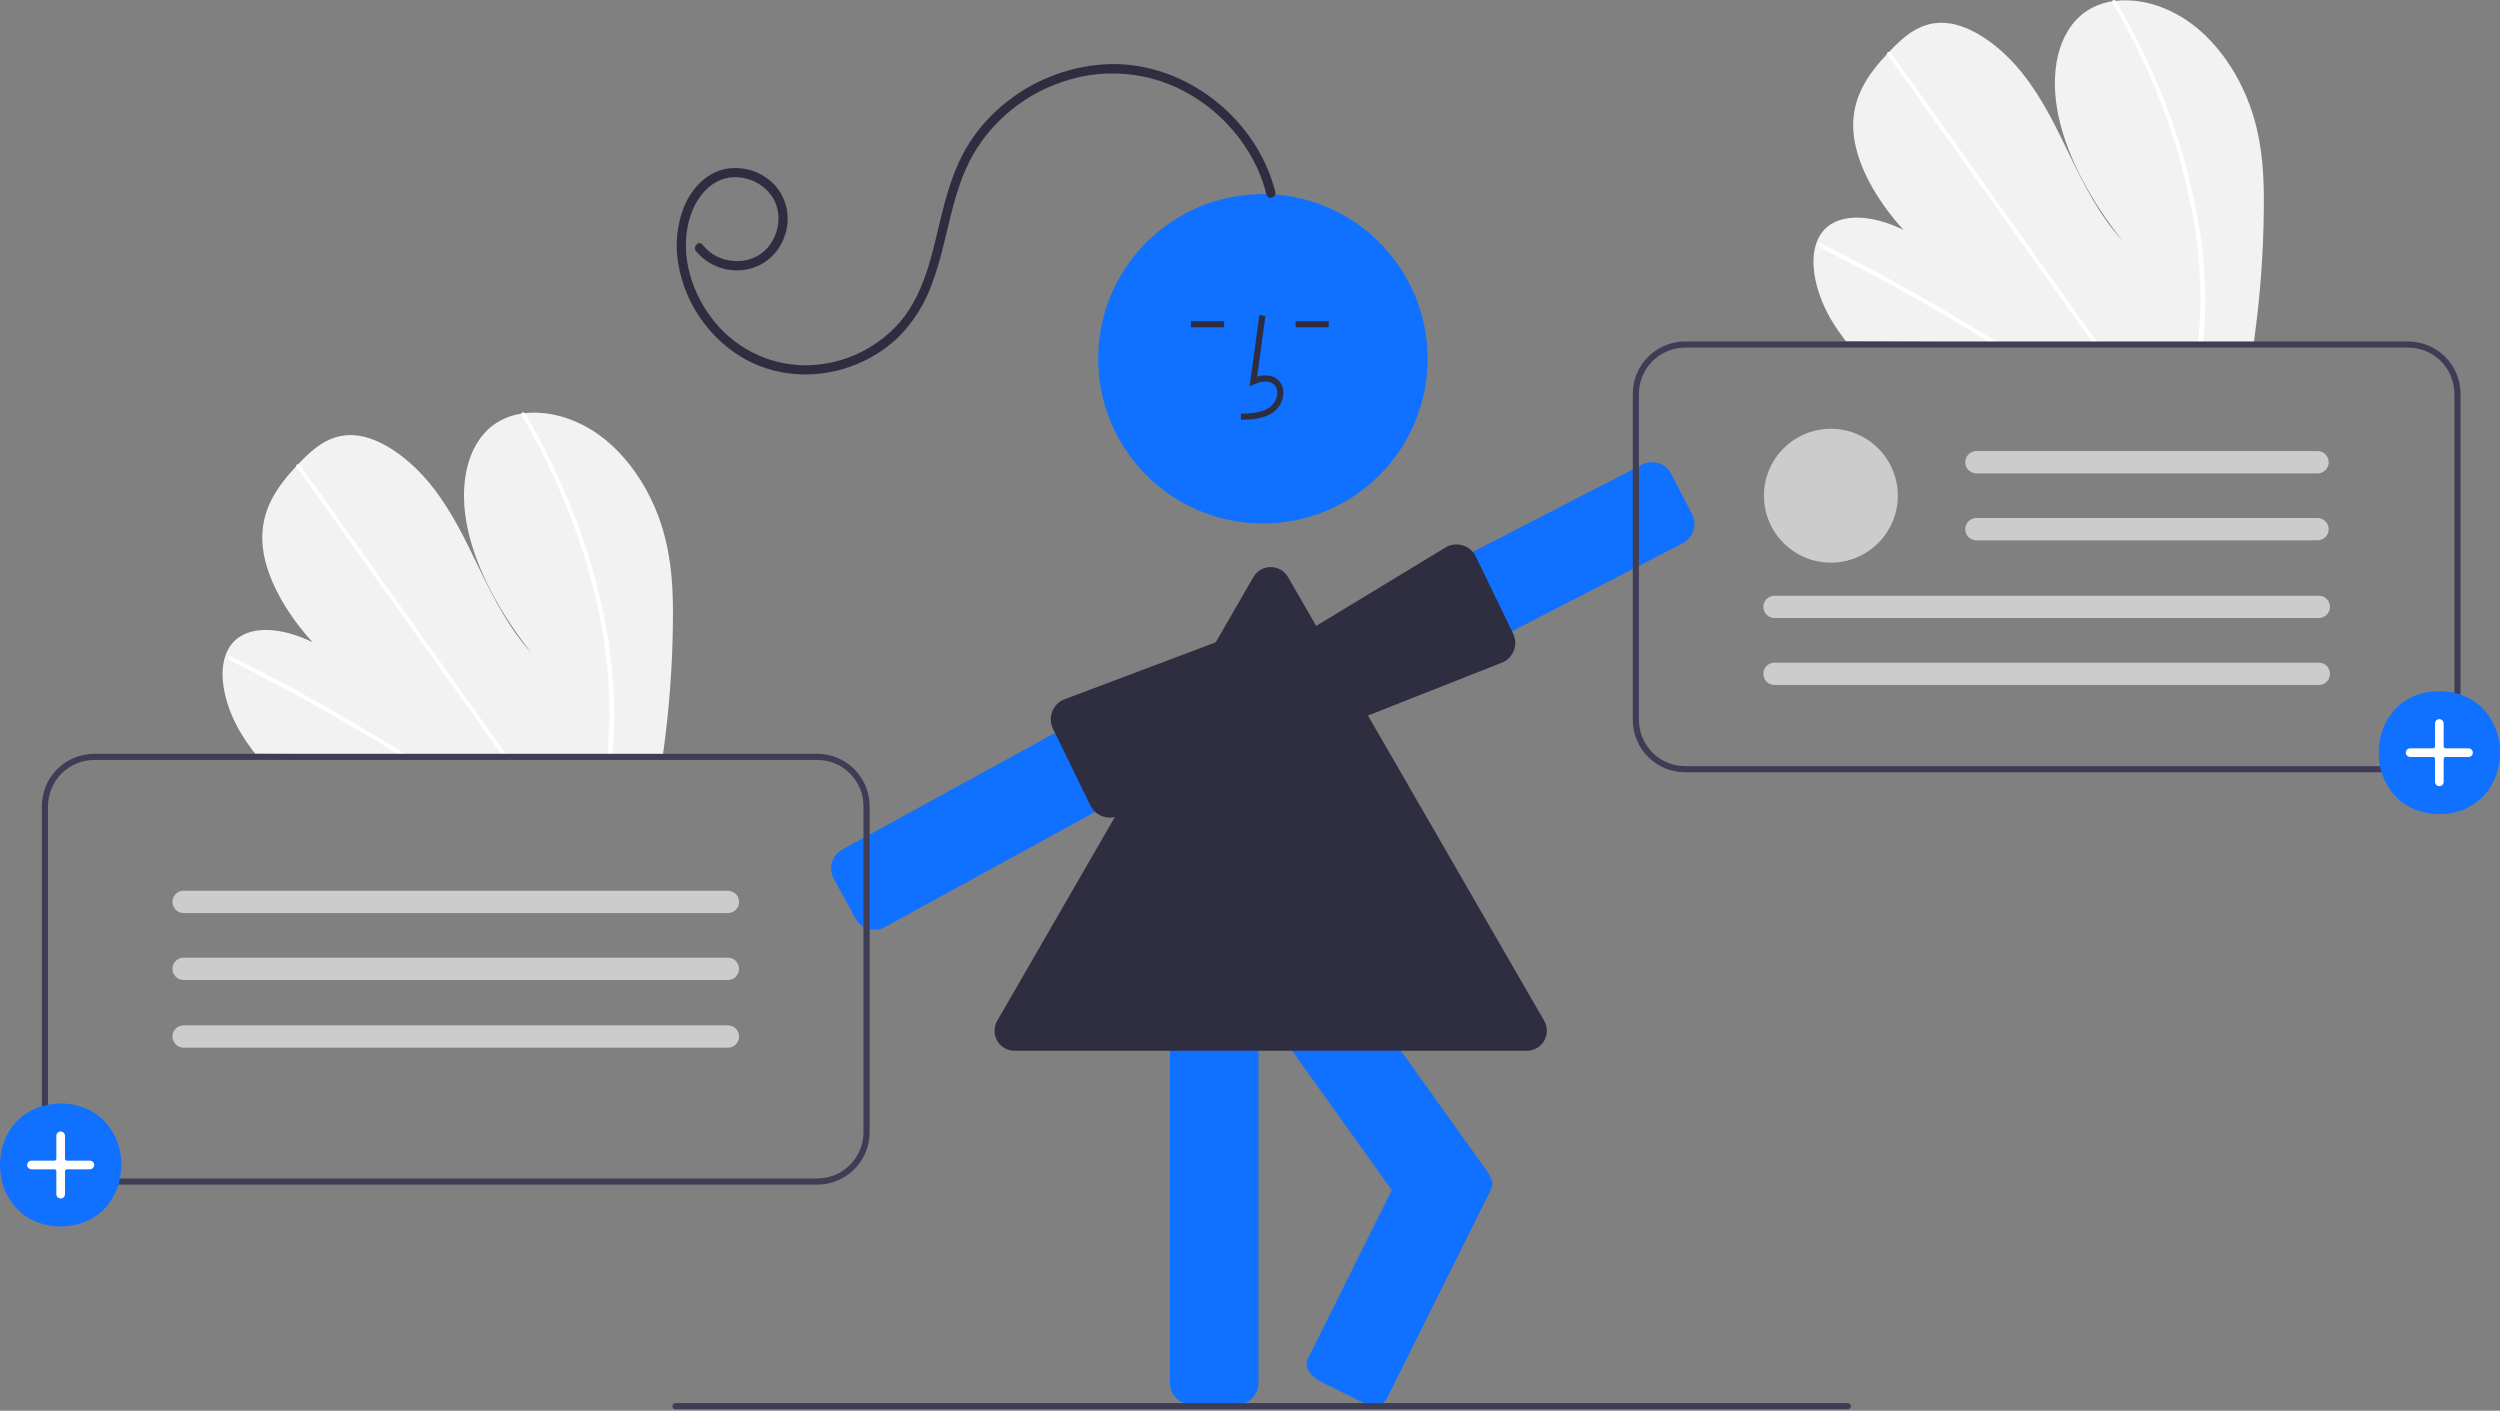 <svg width="420" height="237" viewBox="0 0 420 237" fill="none" xmlns="http://www.w3.org/2000/svg">
<rect x="0" y="0" width="420" height="237" fill="#808080" stroke="none"/>
<g clip-path="url(#clip0_791_5194)">
<path d="M380.321 35.129C380.257 42.438 379.722 49.736 378.718 56.977C378.683 57.232 378.645 57.486 378.61 57.74L310.153 57.358C309.952 57.105 309.754 56.85 309.563 56.591C308.923 55.735 308.324 54.855 307.775 53.944C305.132 49.557 303.922 44.421 305.134 40.877L305.156 40.822C305.418 40.046 305.83 39.33 306.369 38.714C309.134 35.602 314.724 36.12 319.796 38.632C315.246 33.652 311.624 27.368 311.349 21.758C311.079 16.287 313.94 12.379 317.043 9.057C317.144 8.947 317.246 8.84 317.348 8.734C317.397 8.679 317.45 8.627 317.499 8.572C319.92 6.041 322.743 3.545 326.828 3.847C331.308 4.179 336.276 7.932 339.759 12.305C343.242 16.675 345.557 21.64 347.903 26.485C350.252 31.327 352.794 36.293 356.563 40.432C351.458 33.974 347.341 26.626 345.821 19.48C344.3 12.334 345.638 5.47 350.189 2.104C351.57 1.114 353.169 0.469 354.85 0.223C355.047 0.191 355.246 0.164 355.449 0.141C359.661 -0.338 364.69 1.118 368.97 4.601C373.682 8.435 376.949 14.12 378.575 19.516C380.2 24.912 380.374 30.107 380.321 35.129Z" fill="#F2F2F2"/>
<path d="M335.533 57.5L334.224 57.492C333.809 57.232 333.391 56.976 332.972 56.722C332.712 56.558 332.449 56.4 332.186 56.239C327.844 53.587 323.475 51.044 319.079 48.608C314.686 46.171 310.272 43.845 305.835 41.632C305.718 41.581 305.622 41.49 305.564 41.376C305.507 41.261 305.491 41.13 305.52 41.005C305.525 40.989 305.532 40.973 305.542 40.959C305.604 40.843 305.742 40.795 305.944 40.894C306.488 41.167 307.035 41.44 307.58 41.719C312.028 43.97 316.458 46.333 320.868 48.808C325.276 51.283 329.658 53.866 334.015 56.559C334.107 56.615 334.198 56.673 334.29 56.729C334.705 56.986 335.118 57.243 335.533 57.5Z" fill="white"/>
<path d="M352.412 57.594L351.602 57.589C351.42 57.334 351.24 57.078 351.058 56.823C346.768 50.808 342.48 44.793 338.192 38.778C331.171 28.93 324.151 19.083 317.134 9.235C317.092 9.182 317.062 9.122 317.043 9.057C316.983 8.839 317.143 8.711 317.348 8.734C317.435 8.746 317.518 8.777 317.592 8.824C317.665 8.871 317.728 8.933 317.776 9.006C321.713 14.528 325.648 20.049 329.583 25.567C336.568 35.365 343.552 45.163 350.535 54.959C350.979 55.581 351.423 56.206 351.867 56.827C352.05 57.083 352.232 57.338 352.412 57.594Z" fill="white"/>
<path d="M370.444 52.893C370.403 54.257 370.312 55.6 370.195 56.93C370.172 57.184 370.149 57.438 370.126 57.693L369.277 57.688C369.303 57.434 369.329 57.179 369.351 56.925C369.531 55.004 369.658 53.06 369.676 51.065C369.698 45.531 369.159 40.01 368.066 34.585C366.904 28.744 365.236 23.015 363.081 17.464C360.819 11.609 358.092 5.944 354.925 0.524C354.865 0.436 354.839 0.329 354.85 0.223C354.885 -0.019 355.207 -0.09 355.448 0.141C355.496 0.186 355.537 0.238 355.57 0.295C355.962 0.969 356.347 1.644 356.724 2.322C359.774 7.772 362.384 13.456 364.53 19.321C366.575 24.89 368.13 30.628 369.178 36.468C370.159 41.885 370.584 47.389 370.444 52.893Z" fill="white"/>
<path d="M113.05 104.402C112.986 111.712 112.45 119.01 111.447 126.251C111.412 126.505 111.373 126.759 111.338 127.014L42.882 126.631C42.681 126.379 42.483 126.123 42.291 125.865C41.652 125.009 41.053 124.128 40.503 123.218C37.86 118.831 36.65 113.695 37.863 110.151L37.884 110.096C38.146 109.32 38.559 108.603 39.098 107.987C41.863 104.875 47.452 105.394 52.525 107.906C47.975 102.925 44.352 96.641 44.077 91.032C43.807 85.561 46.668 81.652 49.771 78.331C49.873 78.221 49.975 78.114 50.076 78.007C50.126 77.952 50.178 77.9 50.227 77.846C52.648 75.314 55.471 72.819 59.556 73.121C64.037 73.452 69.005 77.205 72.488 81.579C75.971 85.949 78.285 90.913 80.632 95.759C82.981 100.601 85.522 105.567 89.292 109.705C84.186 103.247 80.07 95.9 78.549 88.753C77.028 81.607 78.367 74.743 82.917 71.378C84.299 70.388 85.897 69.743 87.579 69.497C87.775 69.464 87.975 69.438 88.177 69.414C92.389 68.935 97.419 70.392 101.698 73.874C106.411 77.709 109.678 83.393 111.303 88.789C112.929 94.185 113.102 99.38 113.05 104.402Z" fill="#F2F2F2"/>
<path d="M68.262 126.773L66.953 126.766C66.537 126.506 66.12 126.249 65.7 125.995C65.44 125.831 65.178 125.674 64.915 125.513C60.573 122.861 56.204 120.317 51.807 117.882C47.415 115.444 43.001 113.119 38.564 110.906C38.446 110.855 38.35 110.764 38.293 110.649C38.235 110.535 38.22 110.404 38.249 110.279C38.253 110.262 38.261 110.247 38.27 110.233C38.332 110.117 38.471 110.068 38.672 110.168C39.217 110.44 39.764 110.713 40.308 110.992C44.757 113.243 49.186 115.606 53.597 118.082C58.004 120.556 62.386 123.14 66.743 125.833C66.835 125.888 66.927 125.947 67.018 126.003C67.434 126.26 67.847 126.516 68.262 126.773Z" fill="white"/>
<path d="M85.14 126.867L84.331 126.863C84.148 126.607 83.969 126.352 83.786 126.096C79.497 120.081 75.208 114.066 70.921 108.051C63.899 98.204 56.88 88.356 49.863 78.509C49.821 78.456 49.79 78.395 49.772 78.331C49.712 78.112 49.872 77.985 50.077 78.007C50.163 78.02 50.246 78.05 50.32 78.097C50.394 78.144 50.457 78.206 50.505 78.279C54.441 83.802 58.377 89.322 62.312 94.841C69.296 104.639 76.28 114.436 83.263 124.232C83.707 124.854 84.151 125.479 84.596 126.101C84.778 126.356 84.961 126.612 85.14 126.867Z" fill="white"/>
<path d="M103.173 122.167C103.131 123.531 103.041 124.873 102.923 126.203C102.9 126.458 102.877 126.712 102.854 126.966L102.005 126.962C102.031 126.707 102.057 126.453 102.08 126.199C102.259 124.277 102.387 122.334 102.404 120.338C102.427 114.804 101.887 109.283 100.794 103.858C99.633 98.017 97.965 92.289 95.81 86.737C93.547 80.882 90.82 75.218 87.654 69.798C87.594 69.709 87.567 69.603 87.579 69.497C87.614 69.255 87.936 69.183 88.177 69.414C88.225 69.46 88.266 69.512 88.299 69.568C88.691 70.242 89.075 70.918 89.453 71.595C92.502 77.045 95.113 82.73 97.259 88.594C99.303 94.164 100.858 99.901 101.906 105.741C102.888 111.159 103.312 116.663 103.173 122.167Z" fill="white"/>
<path d="M146.918 156.195C146.268 156.196 145.63 156.022 145.07 155.691C144.511 155.36 144.051 154.885 143.738 154.315L140.073 147.622C139.613 146.78 139.506 145.79 139.775 144.869C140.045 143.948 140.668 143.172 141.509 142.71L197.288 112.167C198.13 111.707 199.12 111.599 200.041 111.869C200.962 112.138 201.738 112.761 202.2 113.602L205.865 120.295C206.325 121.137 206.432 122.127 206.162 123.048C205.893 123.969 205.27 124.745 204.429 125.207L148.65 155.751C148.119 156.042 147.524 156.195 146.918 156.195Z" fill="#1070FF"/>
<path d="M224.53 120.808C224.154 120.808 223.78 120.749 223.422 120.634C222.969 120.491 222.548 120.259 222.185 119.952C221.822 119.646 221.524 119.27 221.307 118.847L217.81 112.065C217.371 111.212 217.289 110.22 217.581 109.306C217.873 108.392 218.516 107.631 219.368 107.191L275.892 78.048C276.745 77.61 277.738 77.527 278.652 77.819C279.565 78.112 280.326 78.754 280.767 79.607L284.263 86.388C284.702 87.241 284.784 88.234 284.492 89.148C284.2 90.062 283.557 90.822 282.705 91.263L226.181 120.405C225.671 120.669 225.105 120.808 224.53 120.808Z" fill="#1070FF"/>
<path d="M223.512 122.449C222.839 122.448 222.18 122.262 221.608 121.909C221.035 121.556 220.572 121.051 220.27 120.45L216.847 113.631C216.46 112.862 216.361 111.98 216.567 111.145C216.589 111.052 216.616 110.96 216.646 110.868C216.715 110.66 216.79 110.335 216.877 109.959C217.155 108.76 217.5 107.267 218.204 106.914L243.04 91.86C243.465 91.643 243.929 91.513 244.404 91.476C244.88 91.439 245.358 91.497 245.811 91.646C246.264 91.794 246.683 92.031 247.044 92.343C247.406 92.654 247.702 93.034 247.916 93.46L254.181 106.374C254.609 107.231 254.68 108.224 254.378 109.134C254.076 110.044 253.425 110.797 252.569 111.228L225.107 122.07C224.612 122.319 224.066 122.449 223.512 122.449Z" fill="#2F2E41"/>
<path d="M212.168 87.947C227.448 87.947 239.835 75.559 239.835 60.279C239.835 44.999 227.448 32.611 212.168 32.611C196.887 32.611 184.5 44.999 184.5 60.279C184.5 75.559 196.887 87.947 212.168 87.947Z" fill="#1070FF"/>
<path d="M207.808 235.968H200.178C199.219 235.967 198.299 235.585 197.621 234.907C196.942 234.228 196.561 233.309 196.56 232.349V168.755C196.561 167.796 196.942 166.876 197.621 166.198C198.299 165.519 199.219 165.138 200.178 165.136H207.808C208.768 165.138 209.688 165.519 210.366 166.198C211.044 166.876 211.426 167.796 211.427 168.755V232.349C211.426 233.309 211.044 234.228 210.366 234.907C209.688 235.585 208.768 235.967 207.808 235.968Z" fill="#1070FF"/>
<path d="M240.683 206.923C240.106 206.924 239.538 206.787 239.025 206.524C238.512 206.261 238.069 205.879 237.734 205.41L200.746 153.679C200.189 152.898 199.964 151.928 200.121 150.981C200.279 150.035 200.805 149.19 201.585 148.631L207.792 144.193C208.573 143.635 209.543 143.411 210.489 143.568C211.436 143.725 212.281 144.252 212.84 145.032L249.828 196.762C250.385 197.543 250.61 198.514 250.453 199.46C250.295 200.407 249.769 201.252 248.989 201.811L242.782 206.249C242.17 206.688 241.436 206.923 240.683 206.923Z" fill="#1070FF"/>
<path d="M230.87 236.041C230.109 236.028 229.362 235.841 228.684 235.495L221.854 232.094C220.068 231.204 219.084 229.539 219.66 228.381L237.264 193.021C237.841 191.863 239.762 191.645 241.549 192.534L248.38 195.935C249.176 196.312 249.853 196.901 250.338 197.637C250.548 197.923 250.68 198.258 250.722 198.611C250.763 198.963 250.712 199.32 250.574 199.647L232.969 235.007C232.632 235.685 231.833 236.041 230.87 236.041Z" fill="#1070FF"/>
<path d="M186.435 137.358C185.749 137.357 185.077 137.161 184.498 136.793C183.919 136.425 183.455 135.9 183.162 135.28L176.877 122.384C176.674 121.954 176.558 121.488 176.535 121.013C176.513 120.538 176.584 120.063 176.745 119.616C176.905 119.168 177.153 118.757 177.473 118.405C177.793 118.053 178.179 117.768 178.609 117.565L205.825 107.312C206.519 106.984 207.906 107.636 209.021 108.158C209.37 108.322 209.672 108.464 209.879 108.538C209.97 108.57 210.059 108.607 210.145 108.646C210.93 109 211.562 109.623 211.928 110.402L215.177 117.305C215.585 118.174 215.631 119.169 215.306 120.072C214.981 120.974 214.311 121.711 213.444 122.121L187.997 137.003C187.509 137.235 186.976 137.357 186.435 137.358Z" fill="#2F2E41"/>
<path d="M208.484 70.534L208.455 69.5C210.379 69.446 212.074 69.326 213.349 68.394C213.71 68.116 214.007 67.762 214.219 67.358C214.432 66.954 214.555 66.509 214.58 66.053C214.602 65.775 214.56 65.495 214.457 65.236C214.353 64.976 214.191 64.744 213.984 64.557C213.138 63.843 211.777 64.074 210.785 64.529L209.929 64.921L211.57 52.932L212.594 53.073L211.199 63.271C212.547 62.874 213.796 63.045 214.651 63.768C214.98 64.054 215.237 64.413 215.404 64.816C215.571 65.219 215.642 65.655 215.613 66.09C215.583 66.702 215.419 67.3 215.133 67.843C214.847 68.385 214.446 68.859 213.958 69.23C212.321 70.426 210.194 70.486 208.484 70.534Z" fill="#2F2E41"/>
<path d="M223.229 53.952H217.66V54.986H223.229V53.952Z" fill="#2F2E41"/>
<path d="M205.652 53.952H200.083V54.986H205.652V53.952Z" fill="#2F2E41"/>
<path d="M256.511 176.527H170.446C169.855 176.529 169.274 176.375 168.762 176.081C168.25 175.786 167.825 175.362 167.529 174.85C167.234 174.339 167.079 173.758 167.08 173.167C167.081 172.577 167.238 171.997 167.536 171.486L210.568 96.952C210.86 96.439 211.284 96.012 211.795 95.717C212.307 95.422 212.888 95.268 213.478 95.272C214.069 95.268 214.65 95.422 215.161 95.717C215.673 96.012 216.096 96.439 216.388 96.952L259.421 171.486C259.716 171.997 259.871 172.577 259.871 173.166C259.871 173.756 259.716 174.336 259.421 174.847C259.126 175.357 258.702 175.782 258.191 176.076C257.68 176.371 257.101 176.527 256.511 176.527Z" fill="#2F2E41"/>
<path d="M310.433 236.753H113.469C113.332 236.753 113.201 236.699 113.104 236.602C113.007 236.505 112.952 236.373 112.952 236.236C112.952 236.099 113.007 235.968 113.104 235.871C113.201 235.774 113.332 235.719 113.469 235.719H310.433C310.57 235.719 310.702 235.774 310.799 235.871C310.896 235.968 310.95 236.099 310.95 236.236C310.95 236.373 310.896 236.505 310.799 236.602C310.702 236.699 310.57 236.753 310.433 236.753Z" fill="#3F3D56"/>
<path d="M214.259 32.271C211.191 19.973 199.298 10.53 186.555 10.765C180.246 10.942 174.163 13.148 169.207 17.055C166.708 19 164.557 21.353 162.845 24.016C160.924 27.013 159.718 30.397 158.777 33.812C156.874 40.712 155.978 48.521 151.15 54.156C149.148 56.437 146.68 58.262 143.912 59.507C141.144 60.752 138.142 61.388 135.107 61.373C132.049 61.326 129.044 60.571 126.327 59.168C123.61 57.765 121.254 55.752 119.445 53.286C115.811 48.441 114.022 41.741 116.122 35.894C117.152 33.024 119.367 30.314 122.535 29.836C123.98 29.64 125.451 29.871 126.766 30.501C128.081 31.13 129.183 32.131 129.937 33.379C131.362 35.879 130.906 39.215 129.121 41.42C127.241 43.742 124.099 44.386 121.328 43.452C120.026 43.01 118.88 42.197 118.032 41.114C117.412 40.331 116.314 41.429 116.927 42.203C117.91 43.382 119.179 44.288 120.613 44.836C122.047 45.384 123.597 45.555 125.116 45.331C126.631 45.102 128.054 44.461 129.23 43.479C130.406 42.496 131.29 41.209 131.785 39.759C132.327 38.321 132.469 36.762 132.196 35.25C131.923 33.737 131.245 32.327 130.234 31.169C129.181 30.024 127.851 29.168 126.372 28.683C124.893 28.199 123.314 28.102 121.787 28.402C118.516 29.095 116.14 31.785 114.907 34.767C113.692 37.864 113.372 41.24 113.982 44.511C114.545 47.667 115.767 50.669 117.568 53.322C119.368 55.975 121.707 58.218 124.432 59.907C129.948 63.294 136.832 63.759 142.882 61.584C145.905 60.515 148.667 58.815 150.982 56.596C153.471 54.072 155.376 51.032 156.562 47.691C159.29 40.549 159.69 32.556 163.549 25.843C166.916 20.142 172.227 15.847 178.506 13.748C184.748 11.591 191.581 11.919 197.588 14.664C203.56 17.43 208.372 22.207 211.18 28.16C211.849 29.61 212.378 31.122 212.761 32.672C213.003 33.643 214.5 33.24 214.259 32.271Z" fill="#2F2E41"/>
<path d="M404.581 129.741H283.094C280.764 129.739 278.53 128.812 276.883 127.164C275.235 125.517 274.308 123.283 274.306 120.953V66.154C274.308 63.824 275.235 61.59 276.883 59.943C278.53 58.295 280.764 57.368 283.094 57.366H404.581C406.911 57.368 409.145 58.295 410.793 59.943C412.44 61.59 413.367 63.824 413.37 66.154V120.953C413.367 123.283 412.44 125.517 410.793 127.164C409.145 128.812 406.911 129.739 404.581 129.741ZM283.094 58.4C281.038 58.402 279.067 59.22 277.613 60.674C276.16 62.127 275.342 64.098 275.34 66.154V120.953C275.342 123.009 276.16 124.98 277.613 126.433C279.067 127.887 281.038 128.705 283.094 128.707H404.581C406.637 128.705 408.608 127.887 410.062 126.433C411.516 124.98 412.333 123.009 412.336 120.953V66.154C412.333 64.098 411.516 62.127 410.062 60.674C408.608 59.22 406.637 58.402 404.581 58.4H283.094Z" fill="#3F3D56"/>
<path d="M307.589 94.522C313.798 94.522 318.832 89.488 318.832 83.279C318.832 77.069 313.798 72.036 307.589 72.036C301.379 72.036 296.346 77.069 296.346 83.279C296.346 89.488 301.379 94.522 307.589 94.522Z" fill="#CCCCCC"/>
<path d="M332.003 75.783C331.511 75.791 331.043 75.992 330.698 76.343C330.353 76.694 330.16 77.165 330.16 77.657C330.16 78.149 330.353 78.621 330.698 78.971C331.043 79.322 331.511 79.523 332.003 79.531H389.323C389.819 79.538 390.298 79.347 390.654 79.002C391.01 78.656 391.215 78.184 391.223 77.688C391.231 77.192 391.042 76.713 390.698 76.356C390.353 75.999 389.881 75.793 389.385 75.783C389.364 75.783 389.344 75.783 389.323 75.783H332.003Z" fill="#CCCCCC"/>
<path d="M332.003 87.026C331.511 87.034 331.043 87.236 330.698 87.586C330.353 87.936 330.16 88.408 330.16 88.9C330.16 89.392 330.353 89.864 330.698 90.214C331.043 90.565 331.511 90.766 332.003 90.774H389.323C389.819 90.781 390.298 90.591 390.654 90.245C391.01 89.9 391.215 89.427 391.223 88.931C391.231 88.435 391.042 87.956 390.698 87.599C390.353 87.242 389.881 87.036 389.385 87.026C389.364 87.026 389.344 87.026 389.323 87.026H332.003Z" fill="#CCCCCC"/>
<path d="M298.087 100.081C297.595 100.089 297.127 100.29 296.782 100.64C296.437 100.991 296.244 101.463 296.244 101.954C296.244 102.446 296.437 102.918 296.782 103.269C297.127 103.619 297.595 103.82 298.087 103.828H389.527C389.773 103.833 390.018 103.789 390.248 103.699C390.477 103.609 390.687 103.474 390.864 103.303C391.041 103.132 391.183 102.927 391.281 102.701C391.38 102.475 391.432 102.232 391.436 101.985C391.44 101.739 391.396 101.494 391.305 101.265C391.214 101.036 391.079 100.827 390.908 100.65C390.736 100.473 390.531 100.331 390.305 100.234C390.078 100.136 389.835 100.084 389.589 100.081C389.568 100.08 389.548 100.08 389.527 100.081H298.087Z" fill="#CCCCCC"/>
<path d="M298.087 111.324C297.595 111.332 297.127 111.533 296.782 111.883C296.437 112.234 296.244 112.706 296.244 113.197C296.244 113.689 296.437 114.161 296.782 114.512C297.127 114.862 297.595 115.063 298.087 115.071H389.527C389.773 115.076 390.018 115.032 390.248 114.942C390.477 114.852 390.687 114.717 390.864 114.546C391.041 114.375 391.183 114.17 391.281 113.944C391.38 113.718 391.432 113.475 391.436 113.228C391.44 112.982 391.396 112.737 391.305 112.508C391.214 112.279 391.079 112.07 390.908 111.893C390.736 111.716 390.531 111.574 390.305 111.477C390.078 111.379 389.835 111.327 389.589 111.324C389.568 111.323 389.548 111.323 389.527 111.324H298.087Z" fill="#CCCCCC"/>
<path d="M409.808 116.105C423.399 116.337 423.397 136.553 409.807 136.783C396.217 136.551 396.219 116.335 409.808 116.105Z" fill="#1070FF"/>
<path d="M409.808 132.074C409.615 132.074 409.43 131.997 409.294 131.861C409.158 131.724 409.081 131.54 409.081 131.347V127.494C409.081 127.409 409.047 127.326 408.986 127.266C408.925 127.205 408.843 127.171 408.757 127.171H404.904C404.712 127.171 404.527 127.094 404.391 126.958C404.254 126.821 404.178 126.637 404.178 126.444C404.178 126.251 404.254 126.066 404.391 125.93C404.527 125.794 404.712 125.717 404.904 125.717H408.757C408.843 125.717 408.925 125.683 408.986 125.622C409.047 125.562 409.081 125.479 409.081 125.393V121.541C409.081 121.348 409.157 121.163 409.294 121.027C409.43 120.891 409.615 120.814 409.807 120.814C410 120.814 410.185 120.891 410.321 121.027C410.458 121.163 410.534 121.348 410.534 121.541V125.393C410.534 125.479 410.568 125.562 410.629 125.622C410.69 125.683 410.772 125.717 410.858 125.717H414.71C414.903 125.717 415.088 125.794 415.224 125.93C415.361 126.066 415.437 126.251 415.437 126.444C415.437 126.637 415.361 126.821 415.224 126.958C415.088 127.094 414.903 127.171 414.71 127.171H410.858C410.772 127.171 410.69 127.205 410.629 127.266C410.568 127.326 410.534 127.409 410.534 127.494V131.347C410.534 131.54 410.457 131.724 410.321 131.861C410.185 131.997 410 132.074 409.808 132.074Z" fill="white"/>
<path d="M137.31 199.015H15.823C13.493 199.012 11.259 198.085 9.611 196.438C7.964 194.79 7.037 192.556 7.034 190.226V135.428C7.037 133.098 7.964 130.864 9.611 129.216C11.259 127.569 13.493 126.642 15.823 126.639H137.31C139.64 126.642 141.874 127.569 143.521 129.216C145.169 130.864 146.096 133.098 146.098 135.428V190.226C146.096 192.556 145.169 194.79 143.521 196.438C141.874 198.085 139.64 199.012 137.31 199.015ZM15.823 127.673C13.767 127.676 11.796 128.493 10.342 129.947C8.888 131.401 8.07 133.372 8.068 135.428V190.226C8.07 192.282 8.888 194.253 10.342 195.707C11.796 197.161 13.767 197.978 15.823 197.981H137.31C139.366 197.978 141.337 197.161 142.79 195.707C144.244 194.253 145.062 192.282 145.064 190.226V135.428C145.062 133.372 144.244 131.401 142.79 129.947C141.337 128.493 139.366 127.676 137.31 127.673H15.823Z" fill="#3F3D56"/>
<path d="M30.816 149.645C30.324 149.653 29.855 149.854 29.511 150.205C29.166 150.555 28.973 151.027 28.973 151.519C28.973 152.011 29.166 152.482 29.511 152.833C29.855 153.183 30.324 153.384 30.816 153.393H122.256C122.502 153.397 122.747 153.353 122.976 153.263C123.206 153.173 123.415 153.039 123.593 152.867C123.77 152.696 123.912 152.492 124.01 152.266C124.108 152.039 124.161 151.796 124.165 151.55C124.169 151.303 124.124 151.058 124.033 150.829C123.943 150.6 123.808 150.391 123.636 150.214C123.464 150.037 123.26 149.896 123.033 149.798C122.807 149.701 122.564 149.649 122.317 149.645C122.297 149.645 122.276 149.645 122.256 149.645H30.816Z" fill="#CCCCCC"/>
<path d="M30.816 160.888C30.324 160.896 29.855 161.097 29.511 161.448C29.166 161.798 28.973 162.27 28.973 162.762C28.973 163.253 29.166 163.725 29.511 164.076C29.855 164.426 30.324 164.627 30.816 164.636H122.256C122.502 164.64 122.747 164.596 122.976 164.506C123.206 164.416 123.415 164.281 123.593 164.11C123.77 163.939 123.912 163.735 124.01 163.508C124.108 163.282 124.161 163.039 124.165 162.793C124.169 162.546 124.124 162.301 124.033 162.072C123.943 161.843 123.808 161.634 123.636 161.457C123.464 161.28 123.26 161.139 123.033 161.041C122.807 160.944 122.564 160.892 122.317 160.888C122.297 160.888 122.276 160.888 122.256 160.888H30.816Z" fill="#CCCCCC"/>
<path d="M30.816 172.261C30.324 172.27 29.855 172.471 29.511 172.821C29.166 173.172 28.973 173.644 28.973 174.135C28.973 174.627 29.166 175.099 29.511 175.449C29.855 175.8 30.324 176.001 30.816 176.009H122.256C122.502 176.014 122.747 175.97 122.976 175.879C123.206 175.789 123.415 175.655 123.593 175.484C123.77 175.312 123.912 175.108 124.01 174.882C124.108 174.656 124.161 174.412 124.165 174.166C124.169 173.92 124.124 173.675 124.033 173.445C123.943 173.216 123.808 173.007 123.636 172.83C123.464 172.653 123.26 172.512 123.033 172.414C122.807 172.317 122.564 172.265 122.317 172.261C122.297 172.261 122.276 172.261 122.256 172.261H30.816Z" fill="#CCCCCC"/>
<path d="M10.193 185.378C23.784 185.61 23.781 205.827 10.192 206.057C-3.398 205.825 -3.396 185.608 10.193 185.378Z" fill="#1070FF"/>
<path d="M10.192 201.347C10 201.347 9.815 201.27 9.679 201.134C9.542 200.998 9.466 200.813 9.466 200.621V196.768C9.466 196.682 9.431 196.6 9.371 196.539C9.31 196.478 9.228 196.444 9.142 196.444H5.289C5.096 196.444 4.912 196.368 4.775 196.231C4.639 196.095 4.562 195.91 4.562 195.717C4.562 195.525 4.639 195.34 4.775 195.203C4.912 195.067 5.096 194.991 5.289 194.991H9.142C9.228 194.991 9.31 194.956 9.371 194.896C9.431 194.835 9.466 194.753 9.466 194.667V190.814C9.466 190.622 9.543 190.437 9.679 190.302C9.815 190.166 10 190.089 10.192 190.089C10.385 190.089 10.569 190.166 10.705 190.302C10.841 190.437 10.918 190.622 10.919 190.814V194.667C10.919 194.753 10.953 194.835 11.014 194.896C11.075 194.956 11.157 194.991 11.243 194.991H15.095C15.288 194.991 15.473 195.067 15.609 195.203C15.745 195.34 15.822 195.525 15.822 195.717C15.822 195.91 15.745 196.095 15.609 196.231C15.473 196.368 15.288 196.444 15.095 196.444H11.243C11.157 196.444 11.074 196.478 11.014 196.539C10.953 196.6 10.919 196.682 10.919 196.768V200.621C10.919 200.813 10.842 200.998 10.706 201.134C10.57 201.27 10.385 201.347 10.192 201.347Z" fill="white"/>
</g>
<defs>
<clipPath id="clip0_791_5194">
<rect width="420" height="236.753" fill="white"/>
</clipPath>
</defs>
</svg>
